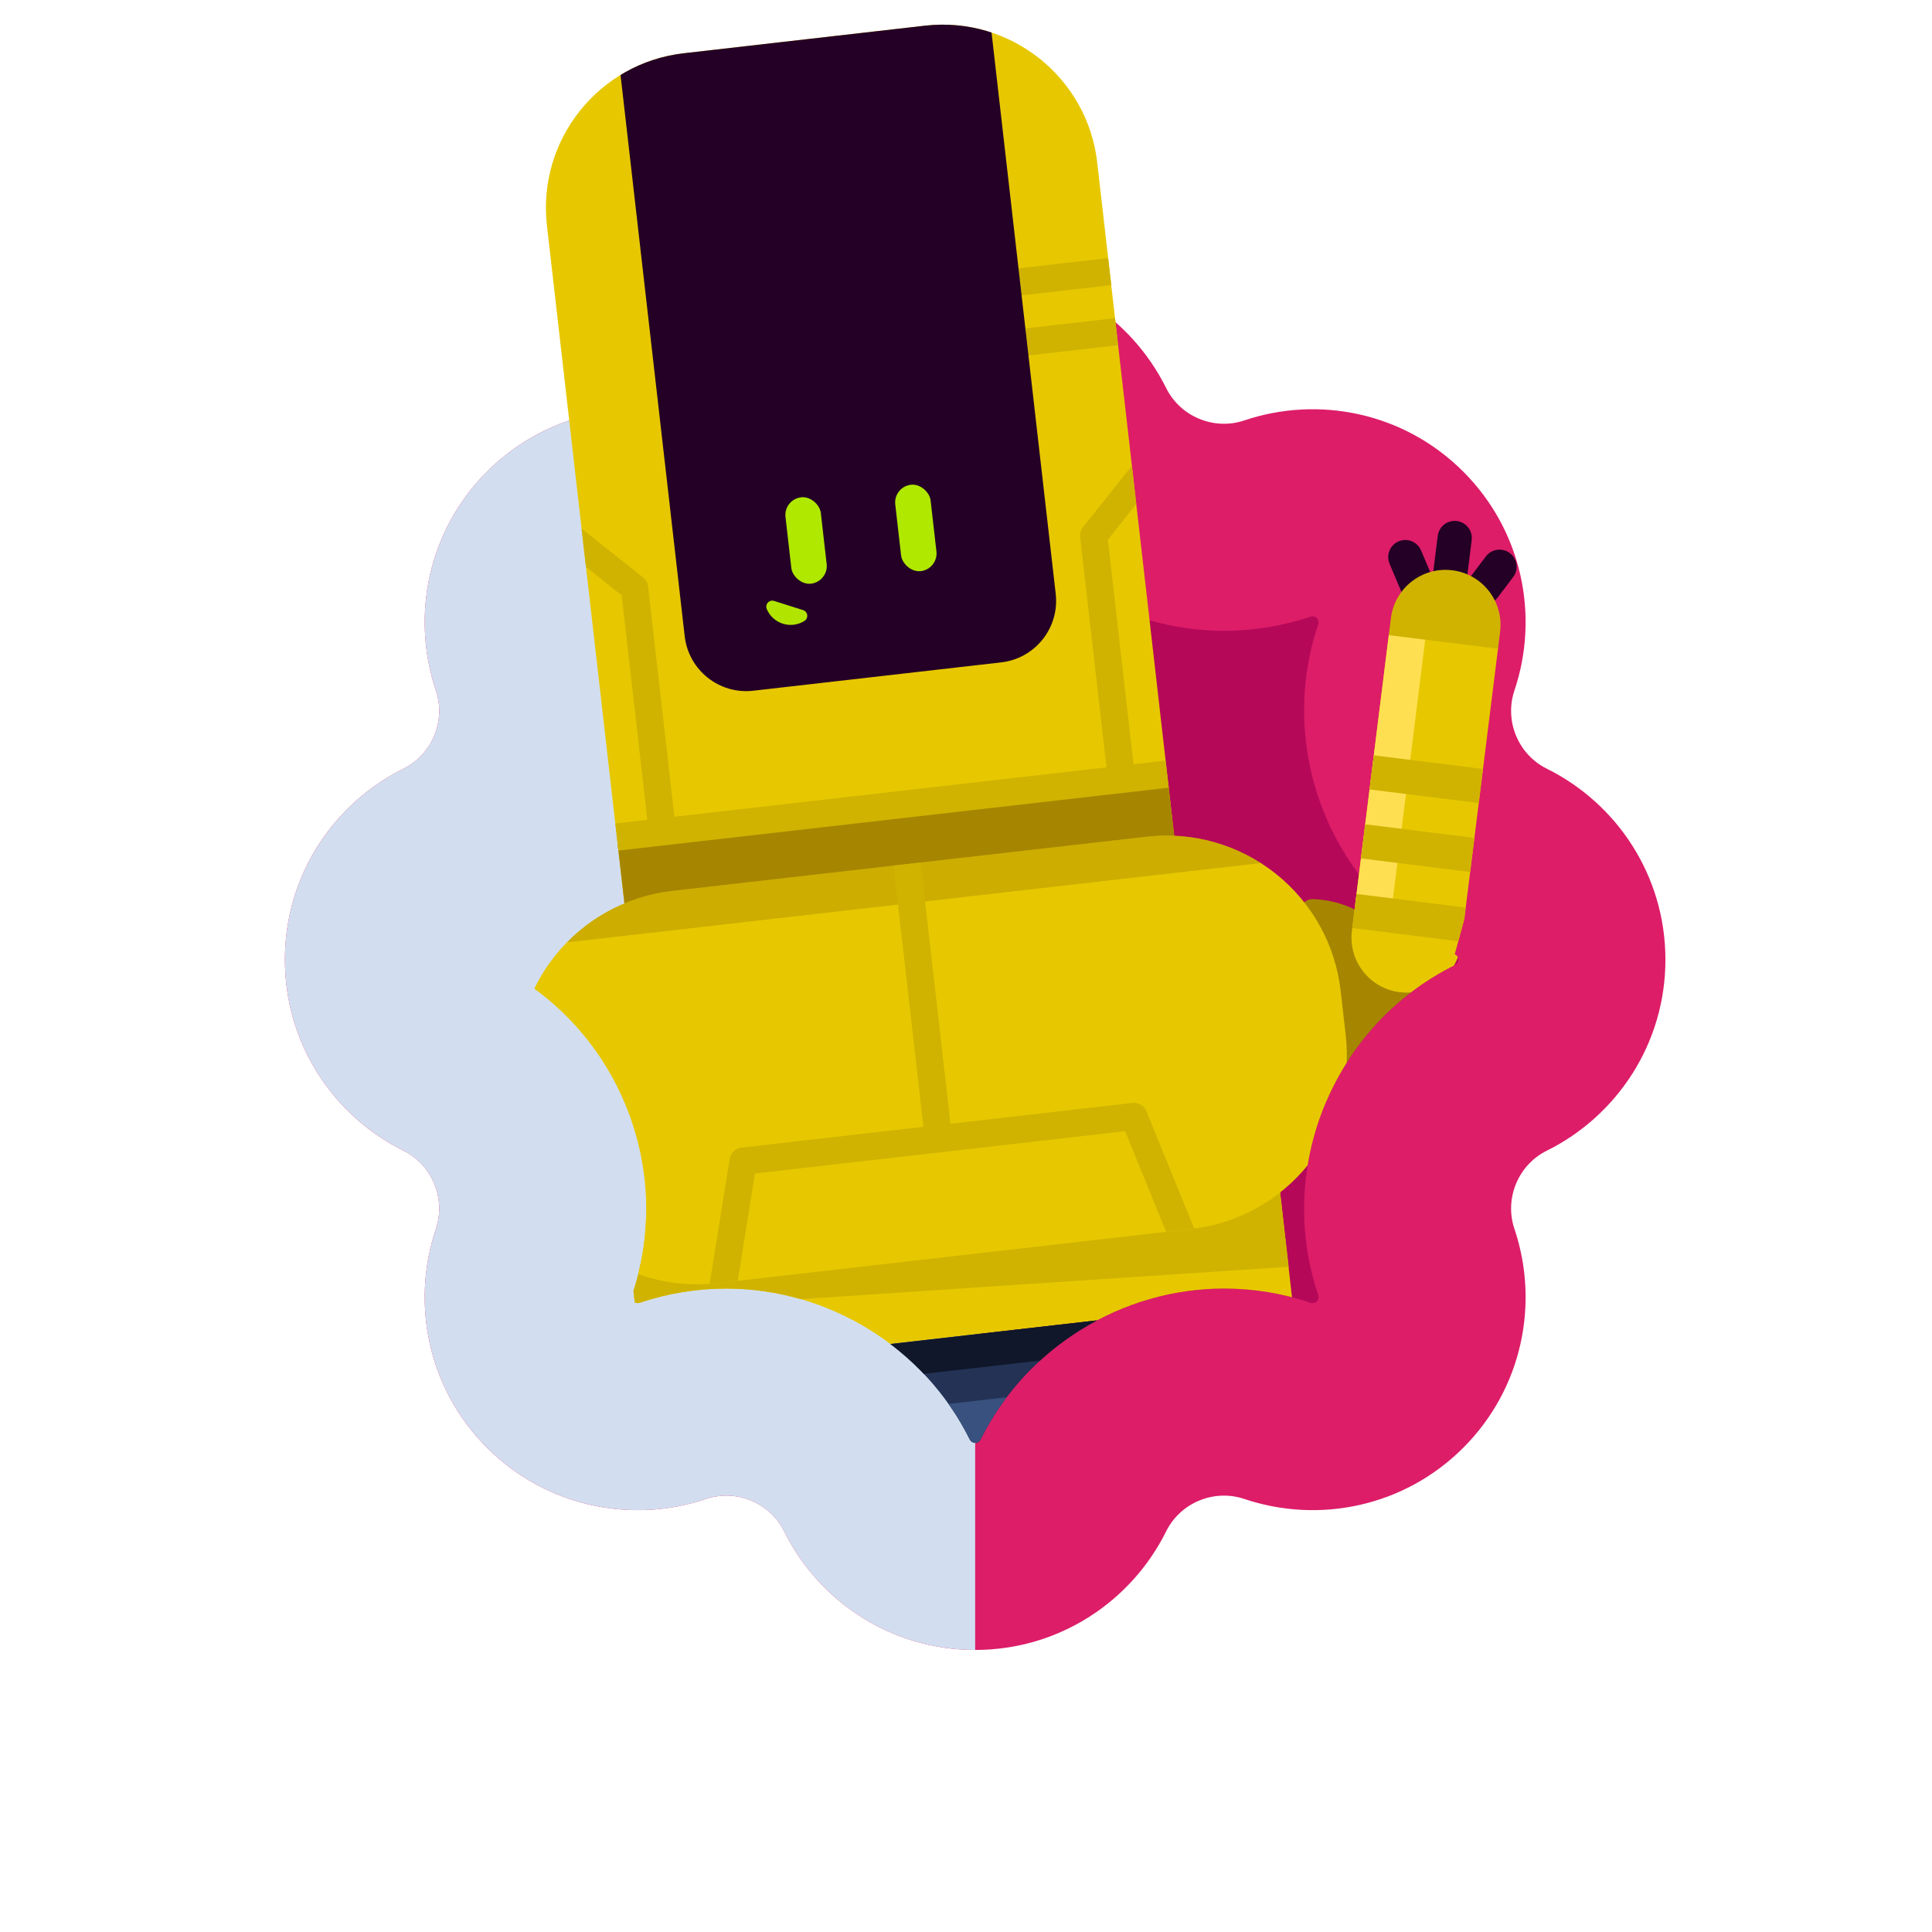 <?xml version="1.0" encoding="UTF-8"?>
<svg xmlns="http://www.w3.org/2000/svg" width="150" height="150" xmlns:xlink="http://www.w3.org/1999/xlink" version="1.1" viewBox="0 0 150 150">
  <!-- Generator: Adobe Illustrator 29.4.0, SVG Export Plug-In . SVG Version: 2.1.0 Build 152)  -->
  <defs>
    <clipPath id="clippath">
      <path d="M120.095,59.683c-2.225-1.104-3.308-3.716-2.515-6.071,1.944-5.772.625-12.396-3.974-16.996h0c-4.599-4.6-11.224-5.918-16.996-3.975-2.354.793-4.967-.289-6.071-2.515-2.707-5.456-8.324-9.208-14.828-9.208s-12.121,3.752-14.828,9.208c-1.104,2.225-3.716,3.307-6.071,2.515-5.772-1.944-12.397-.625-16.996,3.974h0c-4.599,4.6-5.918,11.224-3.974,16.996.793,2.354-.289,4.967-2.515,6.071-5.456,2.707-9.208,8.324-9.208,14.828h0c0,6.505,3.752,12.121,9.208,14.828,2.225,1.104,3.307,3.716,2.515,6.071-1.944,5.772-.625,12.397,3.974,16.996,4.6,4.599,11.224,5.918,16.996,3.974,2.354-.793,4.967.289,6.071,2.515,2.707,5.456,8.324,9.208,14.828,9.208s12.121-3.752,14.828-9.208c1.104-2.225,3.716-3.308,6.071-2.515,5.772,1.944,12.397.625,16.996-3.974,4.599-4.599,5.918-11.224,3.974-16.996-.793-2.354.289-4.967,2.515-6.071,5.456-2.707,9.208-8.324,9.208-14.828h0c0-6.505-3.752-12.121-9.208-14.828Z" style="fill: none;"/>
    </clipPath>
    <clipPath id="clippath-1">
      <path d="M112.948,74.085l8.297-30.715L81.466.286l-41.908,4.656,7.591,64.194-8.951,5.374c0,.262.193.385.276.427,9.391,4.66,13.95,15.667,10.605,25.604-.029.088-.078.312.106.496.053.053.133.133.323.133.061,0,.12-.01.177-.028,2.166-.729,4.422-1.098,6.706-1.098,7.95,0,15.366,4.594,18.895,11.705.041.083.165.275.426.275s.385-.193.425-.273c3.527-7.112,10.944-11.707,18.895-11.707,2.285,0,4.542.369,6.709,1.099.053.018.114.027.174.027.189,0,.27-.081.323-.133.184-.184.135-.408.106-.495-3.347-9.937,1.212-20.944,10.606-25.606.083-.041.276-.164.276-.426s-.193-.384-.277-.426Z" style="fill: none;"/>
    </clipPath>
    <clipPath id="clippath-2">
      <path d="M107.53,126.025h0c4.564,0,8.27,3.706,8.27,8.27v10.696c0,.93-.755,1.685-1.685,1.685h-13.171c-.93,0-1.685-.755-1.685-1.685v-10.696c0-4.564,3.706-8.27,8.27-8.27Z" transform="translate(-14.792 13.097) rotate(-6.522)" style="fill: none;"/>
    </clipPath>
    <clipPath id="clippath-3">
      <path d="M44.455,132.483h13.171c.93,0,1.685.755,1.685,1.685v10.696c0,4.564-3.706,8.27-8.27,8.27h0c-4.564,0-8.27-3.706-8.27-8.27v-10.696c0-.93.755-1.685,1.685-1.685Z" transform="translate(117.972 278.895) rotate(173.478)" style="fill: none;"/>
    </clipPath>
    <clipPath id="clippath-4">
      <path d="M75.178,103.656l-25.164,2.877,4.191,7.84c.639,1.196,1.944,1.88,3.291,1.726l18.858-2.156,18.858-2.156c1.347-.154,2.464-1.115,2.817-2.424l2.313-8.583-25.164,2.877Z" style="fill: none;"/>
    </clipPath>
    <clipPath id="clippath-5">
      <path d="M56.758,2.851h18.847c6.667,0,12.079,5.412,12.079,12.079v53.559h-43.004V14.93c0-6.667,5.412-12.079,12.079-12.079Z" transform="translate(-3.623 7.748) rotate(-6.522)" style="fill: none;"/>
    </clipPath>
    <clipPath id="clippath-6">
      <path d="M104.48,80.358c.41,3.583-.621,7.182-2.865,10.006-2.244,2.823-5.518,4.64-9.101,5.049-10.849,1.24-26.009,2.974-36.857,4.214-3.583.41-7.183-.621-10.006-2.865-2.824-2.244-4.64-5.518-5.049-9.101l-.392-3.429c-.41-3.583.621-7.182,2.865-10.006,2.244-2.824,5.518-4.64,9.101-5.05,10.849-1.24,26.009-2.974,36.857-4.214,3.583-.41,7.183.621,10.006,2.865,2.824,2.244,4.64,5.518,5.049,9.101.13,1.139.262,2.29.392,3.429Z" style="clip-rule: evenodd; fill: none;"/>
    </clipPath>
  </defs>
  <g style="isolation: isolate;">
    <g id="Layer_1">
      <g>
        <g style="clip-path: url(#clippath);">
          <path d="M120.095,59.683c-2.225-1.104-3.308-3.716-2.515-6.071,1.944-5.772.625-12.396-3.974-16.996h0c-4.599-4.6-11.224-5.918-16.996-3.975-2.354.793-4.967-.289-6.071-2.515-2.707-5.456-8.324-9.208-14.828-9.208s-12.121,3.752-14.828,9.208c-1.104,2.225-3.716,3.307-6.071,2.515-5.772-1.944-12.397-.625-16.996,3.974h0c-4.599,4.6-5.918,11.224-3.974,16.996.793,2.354-.289,4.967-2.515,6.071-5.456,2.707-9.208,8.324-9.208,14.828h0c0,6.505,3.752,12.121,9.208,14.828,2.225,1.104,3.307,3.716,2.515,6.071-1.944,5.772-.625,12.397,3.974,16.996,4.6,4.599,11.224,5.918,16.996,3.974,2.354-.793,4.967.289,6.071,2.515,2.707,5.456,8.324,9.208,14.828,9.208s12.121-3.752,14.828-9.208c1.104-2.225,3.716-3.308,6.071-2.515,5.772,1.944,12.397.625,16.996-3.974,4.599-4.599,5.918-11.224,3.974-16.996-.793-2.354.289-4.967,2.515-6.071,5.456-2.707,9.208-8.324,9.208-14.828h0c0-6.505-3.752-12.121-9.208-14.828Z" style="fill: #dd1d68;"/>
          <path d="M75.712,112.025c-.261,0-.385-.193-.426-.275-3.529-7.111-10.945-11.705-18.895-11.705-2.284,0-4.541.369-6.706,1.098-.057.019-.116.028-.177.028-.189,0-.27-.08-.323-.133-.184-.184-.136-.408-.106-.496,3.346-9.936-1.214-20.944-10.605-25.604-.084-.042-.276-.165-.276-.427s.193-.384.276-.426c9.393-4.661,13.952-15.668,10.605-25.605-.029-.087-.078-.311.106-.495.055-.054.135-.134.323-.134.061,0,.12.009.173.027,2.166.73,4.425,1.1,6.712,1.1,7.949-.001,15.364-4.595,18.892-11.704.042-.084.166-.277.427-.277s.385.194.426.276c3.527,7.11,10.943,11.705,18.894,11.705,2.287-.001,4.546-.371,6.714-1.101.049-.017.109-.026.17-.026.19,0,.271.081.324.134.184.183.135.408.105.496-3.347,9.935,1.212,20.943,10.604,25.604.085.042.277.165.277.426s-.193.385-.276.426c-9.394,4.662-13.953,15.669-10.606,25.606.029.087.078.311-.106.495-.053.052-.133.133-.323.133-.061,0-.121-.009-.174-.027-2.168-.73-4.424-1.099-6.709-1.099-7.951,0-15.368,4.595-18.895,11.707-.04.081-.164.273-.425.273Z" style="fill: #b50859;"/>
          <rect x="22.12" y="20.92" width="53.592" height="107.183" style="fill: #d2deef; mix-blend-mode: multiply;"/>
        </g>
        <g style="clip-path: url(#clippath-1);">
          <g>
            <g>
              <polygon points="49.901 106.546 48.539 94.627 98.965 88.862 100.317 100.782 49.901 106.546" style="fill: #e7c800; fill-rule: evenodd;"/>
              <polygon points="99.354 92.26 48.927 98.025 49.349 101.717 100.05 98.352 99.354 92.26" style="fill: #d0b300; fill-rule: evenodd;"/>
              <rect x="103.861" y="118.864" width="1.724" height="6.322" rx=".375" ry=".375" transform="translate(190.778 -13.812) rotate(72.992)" style="fill: #10172a;"/>
              <rect x="102.667" y="114.775" width="1.724" height="6.322" rx=".375" ry=".375" transform="translate(186.023 -15.562) rotate(72.992)" style="fill: #10172a;"/>
              <rect x="99.638" y="109.827" width="4.306" height="21.323" rx="1.088" ry="1.088" transform="translate(-30.792 35.045) rotate(-17.008)" style="fill: #233255;"/>
              <rect x="105.288" y="108.428" width="2.153" height="21.323" rx=".769" ry=".769" transform="translate(-30.183 36.322) rotate(-17.008)" style="fill: #233255;"/>
              <circle cx="100.175" cy="108.869" r="6.766" style="fill: #10172a;"/>
              <g style="clip-path: url(#clippath-2);">
                <path d="M107.53,126.025h0c4.564,0,8.27,3.706,8.27,8.27v10.696c0,.93-.755,1.685-1.685,1.685h-13.171c-.93,0-1.685-.755-1.685-1.685v-10.696c0-4.564,3.706-8.27,8.27-8.27Z" transform="translate(-14.792 13.097) rotate(-6.522)" style="fill: #e7c800;"/>
                <g>
                  <polyline points="100.574 129.848 104.139 132.681 105.856 147.698" style="fill: none; stroke: #9fb7d4; stroke-linecap: round; stroke-linejoin: round; stroke-width: 2.919px;"/>
                  <polyline points="112.839 128.446 110.005 132.011 111.722 147.028" style="fill: none; stroke: #9fb7d4; stroke-linecap: round; stroke-linejoin: round; stroke-width: 2.919px;"/>
                </g>
                <circle cx="107.131" cy="132.864" r="4.859" style="fill: #10172a;"/>
                <circle cx="105.811" cy="131.541" r="2.116" style="fill: #39517e;"/>
              </g>
              <g>
                <rect x="115.222" y="141.157" width="3.941" height="9.473" rx="1.97" ry="1.97" transform="translate(-59.028 208.862) rotate(-70.889)" style="fill: #10172a;"/>
                <rect x="98.3" y="143.091" width="3.941" height="9.473" rx="1.97" ry="1.97" transform="translate(28.484 311.394) rotate(-122.155)" style="fill: #10172a;"/>
                <rect x="106.939" y="143.684" width="3.941" height="9.473" rx="1.97" ry="1.97" transform="translate(233.974 283.511) rotate(173.478)" style="fill: #10172a;"/>
              </g>
              <rect x="49.679" y="125.059" width="1.724" height="6.322" rx=".375" ry=".375" transform="translate(181.948 86.663) rotate(93.964)" style="fill: #10172a;"/>
              <rect x="49.92" y="120.805" width="1.724" height="6.322" rx=".375" ry=".375" transform="translate(177.963 81.876) rotate(93.964)" style="fill: #10172a;"/>
              <rect x="50.898" y="115.399" width="4.306" height="21.323" rx="1.088" ry="1.088" transform="translate(97.26 255.487) rotate(-176.036)" style="fill: #233255;"/>
              <rect x="47.203" y="115.069" width="2.153" height="21.323" rx=".769" ry=".769" transform="translate(87.752 254.497) rotate(-176.036)" style="fill: #233255;"/>
              <circle cx="52.003" cy="114.376" r="6.766" style="fill: #10172a;"/>
              <g style="clip-path: url(#clippath-3);">
                <path d="M44.455,132.483h13.171c.93,0,1.685.755,1.685,1.685v10.696c0,4.564-3.706,8.27-8.27,8.27h0c-4.564,0-8.27-3.706-8.27-8.27v-10.696c0-.93.755-1.685,1.685-1.685Z" transform="translate(117.972 278.895) rotate(173.478)" style="fill: #e7c800;"/>
                <g>
                  <polyline points="56.349 134.904 53.516 138.469 55.232 153.486" style="fill: none; stroke: #9fb7d4; stroke-linecap: round; stroke-linejoin: round; stroke-width: 2.919px;"/>
                  <polyline points="44.085 136.306 47.65 139.14 49.367 154.157" style="fill: none; stroke: #9fb7d4; stroke-linecap: round; stroke-linejoin: round; stroke-width: 2.919px;"/>
                </g>
                <circle cx="50.642" cy="139.322" r="4.859" style="fill: #10172a;"/>
                <circle cx="49.17" cy="138.017" r="2.116" style="fill: #39517e;"/>
              </g>
              <rect x="58.733" y="147.615" width="3.941" height="9.473" rx="1.97" ry="1.97" transform="translate(-103.126 159.829) rotate(-70.889)" style="fill: #10172a;"/>
              <path d="M75.178,103.656l-25.164,2.877,4.191,7.84c.639,1.196,1.944,1.88,3.291,1.726l18.858-2.156,18.858-2.156c1.347-.154,2.464-1.115,2.817-2.424l2.313-8.583-25.164,2.877Z" style="fill: #233255;"/>
              <g style="clip-path: url(#clippath-4);">
                <polyline points="63.221 102.856 64.176 111.208 87.601 108.53 86.507 98.956" style="fill: none; stroke: #39517e; stroke-linecap: round; stroke-linejoin: round; stroke-width: 2.239px;"/>
                <rect x="47.977" y="103.317" width="60.483" height="2.597" transform="translate(-11.377 9.562) rotate(-6.522)" style="fill: #10172a;"/>
                <line x1="75.912" y1="110.073" x2="76.867" y2="118.424" style="fill: none; stroke: #39517e; stroke-linecap: round; stroke-linejoin: round; stroke-width: 2.239px;"/>
              </g>
            </g>
            <g>
              <g style="clip-path: url(#clippath-5);">
                <path d="M56.758,2.851h18.847c6.667,0,12.079,5.412,12.079,12.079v53.559h-43.004V14.93c0-6.667,5.412-12.079,12.079-12.079Z" transform="translate(-3.623 7.748) rotate(-6.522)" style="fill: #e7c800;"/>
                <rect x="43.234" y="63.081" width="53.529" height="5.169" transform="translate(-7.006 8.376) rotate(-6.522)" style="fill: #a68600;"/>
                <line x1="44.907" y1="65.328" x2="93.602" y2="59.761" style="fill: none; stroke: #d0b300; stroke-linecap: round; stroke-linejoin: round; stroke-width: 2.119px;"/>
                <g>
                  <polyline points="90.373 34.719 84.914 41.587 87.077 60.507" style="fill: none; stroke: #d0b300; stroke-linecap: round; stroke-linejoin: round; stroke-width: 2.119px;"/>
                  <polyline points="42.4 40.204 49.268 45.662 51.397 64.284" style="fill: none; stroke: #d0b300; stroke-linecap: round; stroke-linejoin: round; stroke-width: 2.119px;"/>
                </g>
                <line x1="77.721" y1="22.054" x2="88.714" y2="20.797" style="fill: none; stroke: #d0b300; stroke-linecap: round; stroke-linejoin: round; stroke-width: 2.119px;"/>
                <line x1="78.254" y1="26.718" x2="89.248" y2="25.461" style="fill: none; stroke: #d0b300; stroke-linecap: round; stroke-linejoin: round; stroke-width: 2.119px;"/>
                <path d="M50.526-1.628h28.994v49.525c0,2.653-2.154,4.806-4.806,4.806h-19.381c-2.653,0-4.806-2.154-4.806-4.806V-1.628h0Z" transform="translate(-2.48 7.551) rotate(-6.522)" style="fill: #240026;"/>
              </g>
              <g>
                <rect x="61.204" y="38.589" width="2.761" height="6.75" rx="1.381" ry="1.381" transform="translate(-4.362 7.38) rotate(-6.522)" style="fill: #b0e800;"/>
                <path d="M60.103,46.657c-.173-.055-.363-.004-.486.13-.123.134-.157.328-.086.495,0,0,0,0,0,0,.228.546.684.964,1.248,1.142s1.178.1,1.678-.215c0,0,0,0,0,0,.154-.097.238-.274.215-.455-.023-.18-.149-.331-.322-.386-.675-.214-1.574-.499-2.248-.712Z" style="fill: #b1e500; fill-rule: evenodd;"/>
                <rect x="69.726" y="37.615" width="2.761" height="6.75" rx="1.381" ry="1.381" transform="translate(-4.196 8.342) rotate(-6.522)" style="fill: #b0e800;"/>
              </g>
            </g>
            <g>
              <path d="M102.474,84.696c.033.293.192.557.434.725.242.168.546.223.831.15,3.782-1.008,6.364-4.663,5.906-8.664-.458-4.002-3.797-6.979-7.709-7.097-.291-.005-.571.115-.768.331-.196.216-.29.506-.256.795.321,2.904,1.23,10.859,1.562,13.761Z" style="fill: #a68600; fill-rule: evenodd;"/>
              <g>
                <path d="M108.674,77.032c2.341.292,4.475-1.369,4.767-3.71.956-7.668,2.875-23.056,2.875-23.056l-8.478-1.057s-1.919,15.388-2.875,23.056c-.292,2.341,1.369,4.475,3.71,4.767h0Z" style="fill: #e7c800; fill-rule: evenodd;"/>
                <rect x="97.337" y="58.482" width="21.204" height="2.848" transform="translate(35.138 159.603) rotate(-82.892)" style="fill: #ffdf52;"/>
                <rect x="109.4" y="56.224" width="2.67" height="8.544" transform="translate(37.002 162.895) rotate(-82.892)" style="fill: #d0b300;"/>
                <rect x="108.733" y="61.578" width="2.67" height="8.544" transform="translate(31.105 166.924) rotate(-82.892)" style="fill: #d0b300;"/>
                <rect x="108.059" y="66.986" width="2.67" height="8.544" transform="translate(25.147 170.994) rotate(-82.892)" style="fill: #d0b300;"/>
                <path d="M114.431,46.634c.585.442,1.419.327,1.861-.258l1.19-1.573c.442-.585.327-1.419-.258-1.861-.585-.442-1.419-.327-1.861.258l-1.19,1.573c-.442.585-.327,1.419.258,1.861Z" style="fill: #240026; fill-rule: evenodd;"/>
                <path d="M112.454,45.699c.727.091,1.392-.426,1.483-1.154l.325-2.61c.091-.728-.426-1.392-1.154-1.483s-1.392.426-1.483,1.154l-.325,2.61c-.091.728.426,1.392,1.154,1.483Z" style="fill: #240026; fill-rule: evenodd;"/>
                <path d="M110.494,46.536c.675-.285.992-1.065.707-1.741l-.869-2.059c-.285-.675-1.065-.992-1.74-.707-.675.285-.992,1.065-.707,1.74l.869,2.059c.285.675,1.065.992,1.741.707Z" style="fill: #240026; fill-rule: evenodd;"/>
                <path d="M116.468,49.044c.292-2.341-1.369-4.475-3.71-4.767h0c-2.341-.292-4.475,1.369-4.767,3.71l-.166,1.328,8.478,1.057.166-1.328Z" style="fill: #d0b300; fill-rule: evenodd;"/>
              </g>
            </g>
            <path d="M104.48,80.358c.41,3.583-.621,7.182-2.865,10.006-2.244,2.823-5.518,4.64-9.101,5.049-10.849,1.24-26.009,2.974-36.857,4.214-3.583.41-7.183-.621-10.006-2.865-2.824-2.244-4.64-5.518-5.049-9.101l-.392-3.429c-.41-3.583.621-7.182,2.865-10.006,2.244-2.824,5.518-4.64,9.101-5.05,10.849-1.24,26.009-2.974,36.857-4.214,3.583-.41,7.183.621,10.006,2.865,2.824,2.244,4.64,5.518,5.049,9.101.13,1.139.262,2.29.392,3.429Z" style="fill: #e7c800; fill-rule: evenodd;"/>
            <g style="clip-path: url(#clippath-6);">
              <rect x="36.511" y="63.947" width="69.669" height="6.077" transform="translate(-7.147 8.537) rotate(-6.522)" style="fill: #a68600; mix-blend-mode: multiply; opacity: .4;"/>
              <polygon points="93.964 101.247 55.206 105.678 57.696 90.151 88.034 86.683 93.964 101.247" style="fill: none; stroke: #d0b300; stroke-linecap: round; stroke-linejoin: round; stroke-width: 2.119px;"/>
              <line x1="72.865" y1="88.417" x2="70.077" y2="64.028" style="fill: none; stroke: #d0b300; stroke-linecap: round; stroke-linejoin: round; stroke-width: 2.119px;"/>
            </g>
          </g>
        </g>
      </g>
    </g>
  </g>
</svg>